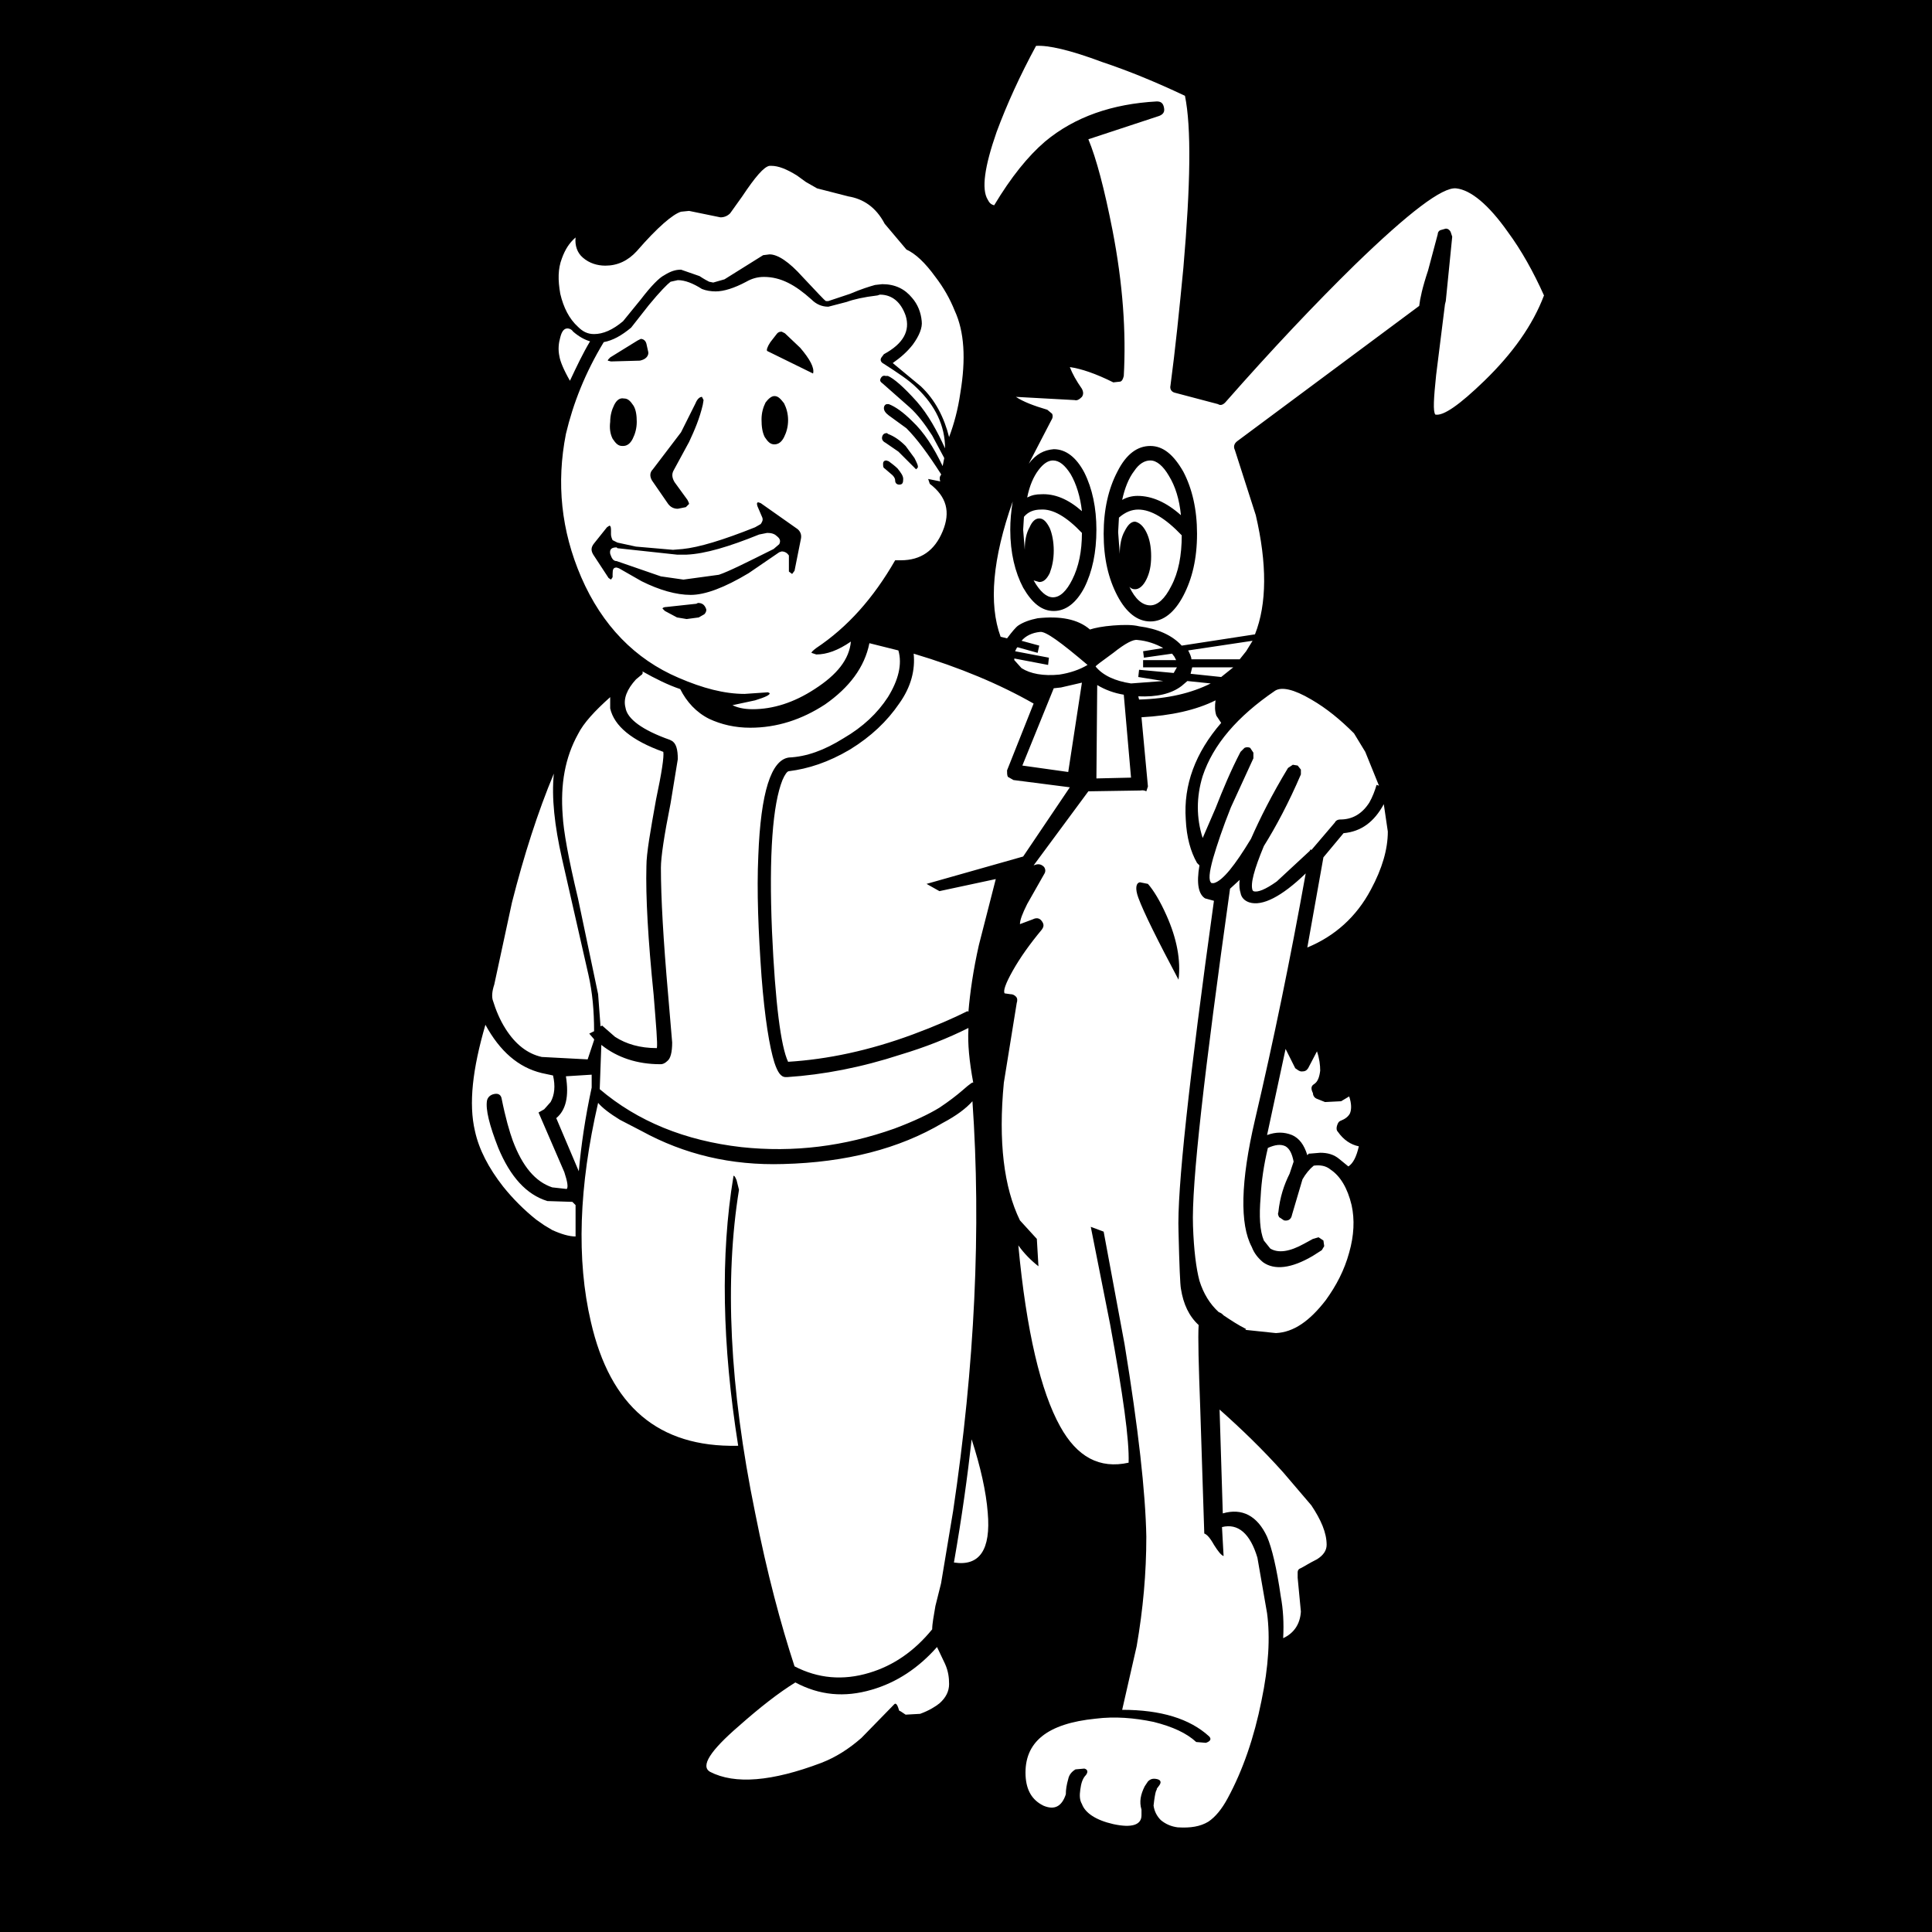 <?xml version="1.0" encoding="utf-8"?>
<!-- Generator: Adobe Illustrator 25.4.1, SVG Export Plug-In . SVG Version: 6.00 Build 0)  -->
<svg version="1.1" id="AnimalFriend_x2C_PerkClip_x5F_1e67f" image-rendering="auto"
	 xmlns="http://www.w3.org/2000/svg" xmlns:xlink="http://www.w3.org/1999/xlink" x="0px" y="0px" viewBox="0 0 240 240"
	 style="enable-background:new 0 0 240 240;" xml:space="preserve">
<style type="text/css">
	.st0{fill:#FFFFFF;}
</style>
<g>
	<rect width="240" height="240"/>
	<path class="st0" d="M117.4,206.7l-1-2.1c-2.3,2.6-5,4.4-8.1,5.3c-3.4,1-6.5,0.7-9.5-0.9c-2.1,1.3-4.4,3.1-7,5.4
		c-3.6,3.1-4.8,5-3.6,5.7c3.1,1.6,7.7,1.2,13.8-1.1c1.8-0.7,3.4-1.7,5-3.1l4.1-4.2c0.2-0.2,0.4,0.1,0.6,0.8l0.2,0.1l0.6,0.4l1.8-0.1
		c1.1-0.4,1.9-0.9,2.4-1.3c0.8-0.7,1.2-1.5,1.2-2.4C117.9,208.4,117.8,207.6,117.4,206.7 M120.7,178.8c-0.5,4.5-1.2,9.6-2.2,15.3
		c3.2,0.5,4.6-1.6,4.2-6.2C122.5,185.3,121.8,182.2,120.7,178.8 M77,139.1c-1.3-0.8-2.2-1.5-2.7-2.1c-2.4,10.4-2.7,19.5-0.9,27.2
		c2.4,10.5,8.4,15.6,18.2,15.4l0.1,0c-2-12.6-2.2-23.7-0.6-33.4c0-0.3,0.2-0.1,0.4,0.4l0.3,1.2c-1.8,11.1-1.2,24.5,2,40.1
		c1.5,7.6,3.2,13.9,4.9,19.1c2.9,1.5,6,1.8,9.3,0.8c3-0.9,5.6-2.7,7.8-5.4c0-0.7,0.2-1.7,0.4-2.9l0.7-2.8l1.5-9
		c2.7-18.1,3.5-35.1,2.4-50.9c-0.8,0.9-2,1.8-3.7,2.7c-5.4,3.2-12,4.9-19.8,5.1c-6.5,0.2-12.3-1.2-17.6-4.1L77,139.1 M73.5,135.1
		v-1.6l-3.2,0.2c0.4,2.5,0,4.2-1.2,5.2l2.8,6.6C72.2,142.2,72.7,138.8,73.5,135.1 M60.3,127.3c-1.6,5.5-2.1,9.8-1.3,13.2
		c0.5,2.3,1.7,4.6,3.5,6.9c1.2,1.5,2.6,2.9,4.1,4.1l1,0.7l1,0.6c1.1,0.5,2.1,0.8,2.9,0.8v-3.9l-0.1-0.1l-0.3-0.3l-3.1-0.1
		c-2.6-0.8-4.6-3-6.1-6.6c-1.1-2.8-1.6-4.8-1.4-5.9c0.1-0.4,0.4-0.7,0.9-0.8c0.5-0.1,0.8,0.1,0.9,0.5c0.5,2.5,1,4.2,1.4,5.3
		c1.2,3.2,2.8,5.1,4.9,5.8l1.8,0.2c0.2-0.2,0.1-0.9-0.3-2.1l-3.2-7.4l0.7-0.4l0.8-0.9c0.5-0.9,0.6-2,0.3-3.3l-1.4-0.3
		C64.4,132.6,62.1,130.6,60.3,127.3 M63.6,112.1l-2.2,10.2c-0.3,0.9-0.3,1.5-0.2,1.9c0.4,1.3,0.9,2.5,1.6,3.6
		c1.2,1.9,2.7,3.1,4.5,3.5l5.7,0.3l0.8-2.4v-0.1l-0.6-0.7l0.6-0.3c0-2.5-0.2-4.8-0.7-7l-3.3-14.5c-0.9-4-1.3-7.5-1-10.5
		C66.8,100.9,65.1,106.2,63.6,112.1 M75.8,86.6c-1.9,1.7-3.3,3.2-4,4.6c-1.6,2.9-2.2,6.2-1.9,10.1c0.1,1.9,0.7,5.3,1.9,10.3
		l2.5,11.9l0.3,4l0.2-0.1l1.6,1.4c1.4,0.9,3.1,1.4,5.2,1.4c0.1-0.6-0.1-2.8-0.4-6.6c-0.7-6.9-1-12.2-0.9-16c0-1.6,0.5-4.4,1.2-8.3
		c0.7-3.3,1-5.3,0.9-5.9c-3.9-1.4-6.1-3.2-6.6-5.4L75.8,86.6 M69.5,44.3c0.1,0.6,0.5,1.6,1.3,3c0.8-1.7,1.6-3.4,2.5-4.9
		c-0.7-0.2-1.4-0.6-2.1-1.2c-0.2-0.3-0.5-0.4-0.7-0.4c-0.4,0-0.7,0.3-0.9,1.1C69.4,42.6,69.3,43.4,69.5,44.3 M148.1,82.9L148.1,82.9
		l-0.2,0.8l3.8,0.4l1.5-1.2H148.1 M154.8,80.9l0.8-1.3l-8,1.2c0.2,0.4,0.4,0.8,0.4,1.1h6L154.8,80.9 M141.4,86.5l0.1,0.4
		c3.6-0.1,6.5-0.8,8.9-2l-2.9-0.3l-0.7,0.6C145.5,86.2,143.7,86.6,141.4,86.5 M141.6,98.2l-6.4,0.1l-6.8,9.2l0.3-0.1
		c0.4-0.1,0.7,0,1,0.3c0.2,0.3,0.2,0.6,0,0.9l-2.1,3.7c-0.6,1.2-0.9,2-0.9,2.5l1.6-0.6c0.4-0.2,0.8-0.2,1.1,0.2
		c0.3,0.4,0.3,0.7,0,1.1c-1.5,1.8-2.7,3.5-3.6,5.1c-0.9,1.6-1.2,2.5-1,2.8l0.7,0.1c0.3,0,0.5,0.1,0.7,0.3c0.2,0.2,0.2,0.5,0.1,0.8
		l-1.6,9.9c-0.7,7.3,0,13,2,17.1l2.1,2.3l0.2,3.4c-0.9-0.7-1.8-1.6-2.5-2.6c1,10.7,2.8,18.2,5.2,22.5c2.1,3.8,4.9,5.3,8.5,4.5
		c0.1-2.8-0.7-8.5-2.3-17.2l-2.4-12.1l1.6,0.6l2.6,14c1.7,10.4,2.6,18.4,2.7,23.9c0,4.5-0.4,9-1.2,13.6l-1.8,7.9
		c4.8,0,8.4,1.1,10.8,3.3c0.3,0.3,0.2,0.6-0.4,0.8l-1.2-0.1c-1.2-1.1-2.9-1.9-5.3-2.5c-2.4-0.5-4.8-0.7-7.2-0.4
		c-6,0.6-8.9,2.9-8.7,7.1c0.1,1.8,0.8,3,2.2,3.7c1.4,0.6,2.3,0.1,2.8-1.4c0-0.6,0.1-1.2,0.3-1.9c0.1-0.5,0.4-0.9,0.9-1.2l1.1-0.1
		c0.4,0.1,0.5,0.4,0.2,0.8c-0.4,0.4-0.6,1-0.7,1.8c-0.1,0.7-0.1,1.3,0.2,1.8c0.4,1.1,1.7,2,3.9,2.5c2.3,0.5,3.5,0.1,3.5-1.1v-0.7
		c-0.3-1-0.1-1.9,0.4-2.9l0.4-0.6c0.3-0.3,0.6-0.4,1.1-0.3c0.5,0.1,0.6,0.4,0.3,0.8l-0.3,0.4v0.1l-0.1,0.2c-0.1,0.3-0.2,0.9-0.3,1.8
		c0.1,0.7,0.4,1.3,0.9,1.8c0.6,0.5,1.3,0.8,2.1,0.9c1.6,0.1,2.8-0.1,3.8-0.7c0.9-0.6,1.7-1.6,2.4-2.9c1.9-3.5,3.3-7.6,4.2-12.1
		c0.9-4.3,1.1-7.9,0.7-10.9l-1.2-6.9c-0.9-3-2.4-4.3-4.4-3.8l0.2,3.6c-0.3-0.1-0.7-0.6-1.2-1.4c-0.5-0.9-0.9-1.3-1.2-1.4l-0.5-15.5
		c-0.2-5.4-0.3-8.9-0.2-10.4c-1.2-1.1-1.9-2.6-2.2-4.5c-0.1-0.5-0.2-2.9-0.3-7.1c-0.2-5.1,1.3-18.8,4.4-41.1l-1.1-0.3
		c-0.8-0.5-1.1-1.8-0.7-4.1l-0.3-0.3c-0.8-1.4-1.3-3.2-1.4-5.4c-0.3-4.3,1.2-8.3,4.4-12l-0.6-0.9c-0.2-0.6-0.2-1.2-0.1-1.9
		c-2.4,1.2-5.5,1.9-9.2,2.1l0.8,8.6l-0.2,0.6C142,98.1,141.8,98.2,141.6,98.2 M144.9,113.7c1.3,2.9,1.8,5.6,1.5,8
		c-2.6-4.9-4.3-8.3-5-10.2c-0.4-1.1-0.3-1.8,0.2-1.9l1,0.2C143.3,110.6,144.1,111.9,144.9,113.7 M126.9,79.6l2.2,0.6l-0.2,0.9
		l-2.5-0.7l-0.1,0.1l-0.2,0.4l4.2,0.8l-0.1,0.9l-4.2-0.8l0,0.2l0.9,1c1.1,0.7,2.7,1,4.7,0.8c1.3-0.2,2.5-0.6,3.5-1.2
		c-3.3-2.8-5.2-4.2-5.9-4.1C128.2,78.6,127.4,79,126.9,79.6 M139.6,86.3c-1.2-0.2-2.3-0.6-3.3-1.2l-0.1,11.6l4.3-0.1L139.6,86.3
		 M141.4,84.1l0.1-0.9l4.3,0.4l0.4-0.7h-4.2v-0.9h4.1l-0.2-0.4l-0.3-0.4l-3.5,0.5l-0.1-0.8l2.5-0.4c-0.9-0.5-2-0.9-3.2-1
		c-0.5-0.1-1.5,0.4-3,1.6c-1.5,1.1-2.2,1.6-2.2,1.7c0.9,1.1,2.4,1.8,4.4,2.1l4-0.3L141.4,84.1 M134.4,84.8l-2.6,0.6l-0.9,0.1
		l-3.9,9.6l5.7,0.8L134.4,84.8 M127.9,65.5c0.3-0.7,0.7-1.1,1.2-1.1c0.5,0,0.9,0.4,1.3,1.2c0.3,0.7,0.5,1.7,0.5,2.8s-0.2,2-0.5,2.8
		c-0.4,0.8-0.8,1.1-1.3,1.1l-0.7-0.2c0.8,1.4,1.6,2.1,2.4,2.1c0.9,0,1.7-0.8,2.4-2.2c0.8-1.6,1.2-3.5,1.2-5.8c-1.9-2-3.6-3-5.1-2.9
		c-0.9,0-1.6,0.3-2.1,0.9l-0.1,1.6l0.2,2.5C127.3,67.1,127.5,66.2,127.9,65.5 M130.8,57.2c-0.6,0-1.2,0.4-1.8,1.2s-1.1,1.9-1.4,3.4
		c0.6-0.3,1.1-0.4,1.7-0.4c1.7-0.1,3.4,0.6,5.1,2.1c-0.2-1.8-0.7-3.4-1.4-4.6C132.3,57.8,131.6,57.2,130.8,57.2 M98,95.8
		c-0.2,0-0.5,0.4-0.8,1.1c-1.2,3-1.7,9.2-1.3,18.8c0.4,8.9,1.1,14.3,2,16.2c4.9-0.3,10.1-1.4,15.5-3.4c2.7-1,5-2,6.8-2.9l0.1,0.1
		c0.2-2.4,0.6-5.2,1.3-8.3l2.1-8.2l-7,1.5l-1.6-0.9l12-3.4l5.8-8.6l-7-0.9l-0.7-0.4c-0.1-0.2-0.1-0.5-0.1-0.8l3.3-8.3
		c-4.2-2.4-9.2-4.5-14.9-6.2c0.2,2-0.3,4.1-1.8,6.2c-1.5,2.2-3.5,4.1-6.1,5.7C102.9,94.7,100.4,95.5,98,95.8 M83.2,91.9l0.2,0.1
		c0.6,0.3,0.8,1.1,0.8,2.3l-0.9,5.5c-0.8,4-1.2,6.7-1.2,8c0,3.7,0.3,9,0.9,15.8l0.5,5.9c0,1.2-0.2,2-0.6,2.3
		c-0.3,0.3-0.6,0.4-0.8,0.4h-0.1c-2.8,0-5.3-0.8-7.3-2.4l-0.2,5.5c4.7,4,10.6,6.4,17.6,7.2c6.5,0.7,12.8-0.1,19-2.3
		c2.4-0.9,4.3-1.8,5.6-2.6c1.2-0.8,2.1-1.5,2.8-2.1l0.7-0.6c0.4-0.3,0.6-0.5,0.7-0.4c-0.5-2.7-0.7-4.9-0.6-6.6v-0.2
		c-2.6,1.3-5.4,2.4-8.4,3.3c-4.9,1.6-9.6,2.5-14.1,2.8h-0.2c-0.6,0-1-0.6-1.4-1.8c-0.6-1.9-1.2-5.5-1.6-10.7
		c-0.4-5.6-0.6-10.6-0.4-15c0.3-7.9,1.6-11.9,3.8-12.2c2.2-0.1,4.4-0.9,6.8-2.4c2.4-1.4,4.2-3.1,5.5-5.1c1.3-2.1,1.8-4.1,1.3-5.8
		l-3.6-0.9c-0.6,3-2.5,5.5-5.5,7.6c-2.9,1.9-6,2.9-9.3,2.9c-1.9,0-3.6-0.4-5.1-1.1c-1.6-0.8-2.8-2.1-3.6-3.7
		c-1.5-0.5-3.1-1.3-4.7-2.2c0.1,0.2,0,0.4-0.2,0.5l-0.6,0.5c-1.1,1.2-1.6,2.4-1.3,3.5C77.9,89.3,79.8,90.7,83.2,91.9 M94.9,34.4
		c-0.8,0-1.5,0.2-2.2,0.6c-1.5,0.8-2.8,1.2-3.8,1.2c-0.6,0-1.2-0.1-1.7-0.3c-1.1-0.7-2.1-1.1-3-1.1l-0.9,0.2
		c-0.4,0.3-1.3,1.2-2.7,2.9l-2.2,2.8c-1.2,1-2.3,1.6-3.4,1.8c-2.3,3.8-3.8,7.6-4.7,11.4c-1.2,6.1-0.6,12,1.9,17.8
		c2.6,6,6.7,10.2,12.1,12.5c3,1.3,5.7,2,8.2,2l2.9-0.2l0.2,0.1c0.1,0.2-0.5,0.5-1.8,0.9L91,87.6l-0.2-0.1c0.7,0.4,1.6,0.6,2.7,0.6
		c2.5,0,5.1-0.8,7.7-2.5c2.8-1.8,4.3-3.7,4.5-5.9c-1.6,1.1-3,1.6-4.3,1.6l-0.6-0.2c0-0.1,0.2-0.3,0.6-0.6c3.9-2.6,7.1-6.2,9.8-10.9
		h0.7c2.5,0,4.2-1.2,5.2-3.6c1-2.4,0.5-4.3-1.6-5.9l-0.2-0.6l1.5,0.3c-0.1-0.3-0.1-0.6,0.1-0.8v-0.1c-1.6-2.5-3-4.4-4.3-5.7
		l-2.2-1.6c-0.4-0.3-0.6-0.6-0.6-0.9c0-0.3,0.2-0.5,0.4-0.5l0.2,0c0.8,0.3,1.8,1,2.9,2.1c1.5,1.4,2.7,3.3,3.8,5.6l0.2-1l-1.5-2.8
		c-0.9-1.4-1.8-2.6-2.8-3.5l-3.4-3c-0.3-0.2-0.3-0.4-0.2-0.6c0.1-0.2,0.3-0.4,0.6-0.3l0.3,0c0.7,0.3,1.9,1.3,3.6,3.2
		c1.4,1.6,2.5,3.6,3.5,5.8c0-2.8-1.2-5.3-3.5-7.5c-1-1-2.4-1.9-4.1-3c-0.4-0.2-0.5-0.5-0.3-0.8l0.3-0.4c2.4-1.3,3.3-2.9,2.7-4.8
		c-0.6-1.7-1.7-2.6-3.2-2.6l-0.3,0.1c-1.7,0.2-3,0.5-3.8,0.8l-2.3,0.6c-0.8,0-1.5-0.3-2.1-0.9C98.8,35.4,97,34.4,94.9,34.4
		 M95.7,42.5l0.7-0.9c0.2-0.3,0.4-0.4,0.7-0.4l0.4,0.2l1.9,1.8c1.2,1.4,1.8,2.5,1.6,3.2l-5.7-2.8C95.2,43.5,95.3,43.1,95.7,42.5
		 M96.2,49.2L96.2,49.2c0.5,0,0.8,0.4,1.2,0.9c0.3,0.6,0.5,1.3,0.5,2.1c0,0.8-0.2,1.5-0.5,2.1c-0.3,0.6-0.7,0.9-1.2,0.9
		c-0.5,0-0.8-0.3-1.2-0.9c-0.3-0.6-0.4-1.3-0.4-2.2c0-0.8,0.2-1.5,0.5-2.1C95.4,49.6,95.8,49.2,96.2,49.2 M112.2,59.5
		c0,0.5-0.1,0.7-0.5,0.7c-0.3,0-0.5-0.2-0.5-0.5c0-0.3-0.2-0.6-0.6-0.9l-0.7-0.6c-0.2-0.1-0.2-0.3-0.2-0.6c0-0.3,0.2-0.4,0.4-0.4
		l0.3,0.1c0.4,0.3,0.8,0.6,1.1,0.9C111.9,58.7,112.2,59.1,112.2,59.5 M113.8,58.3l-2.2-2.2L110,55c-0.4-0.2-0.5-0.5-0.4-0.8
		c0.1-0.3,0.3-0.4,0.6-0.4l0.1,0.1c0.8,0.3,1.5,0.8,2.2,1.5l1.1,1.5c0.3,0.6,0.5,1,0.4,1.2L113.8,58.3 M85.6,54.9l-1.9,3.5
		c-0.3,0.5-0.2,1,0.1,1.5l1.6,2.2c0.1,0.2,0.2,0.4,0.2,0.5l-0.4,0.4l-1,0.2c-0.5,0-0.9-0.2-1.2-0.6l-2-2.9c-0.3-0.5-0.3-1,0.1-1.4
		l3.5-4.6l1.8-3.6c0.2-0.5,0.5-0.8,0.8-0.8l0.2,0.4l-0.1,0.6C86.9,52,86.3,53.4,85.6,54.9 M85.8,73.9L85.8,73.9
		c-1.8,0-3.9-0.6-6.1-1.7l-2.8-1.6l-0.3-0.1c-0.4,0-0.5,0.2-0.5,0.8v0.4L75.9,72l-0.3-0.2l-1.9-2.9c-0.3-0.5-0.3-0.9,0.1-1.4l1.6-2
		l0.3-0.2c0.1,0,0.2,0.1,0.2,0.5v0.6c0,0.2,0.1,0.5,0.2,0.7l0.6,0.3l2.3,0.5l4.6,0.4l1.2-0.1c2-0.2,5-1.1,9-2.7l0.7-0.4
		c0.2-0.3,0.3-0.5,0.2-0.8l-0.6-1.4c-0.1-0.3-0.1-0.5,0.1-0.5l0.3,0.1l4.4,3.1c0.5,0.3,0.7,0.8,0.6,1.3l-0.8,4l-0.3,0.4l-0.4-0.3v-2
		c-0.2-0.3-0.5-0.5-0.9-0.5l-0.3,0.1L93,71.2C90,73,87.6,73.9,85.8,73.9 M86.7,74.9c0.5,0,0.8,0.2,1,0.7c0.1,0.2,0,0.5-0.2,0.7
		l-0.7,0.4l-1.5,0.2l-1.2-0.2l-1.5-0.8l-0.3-0.3c0-0.1,0.2-0.2,0.5-0.2l3.7-0.4L86.7,74.9 M79.6,42.1c0.3,0,0.6,0.2,0.7,0.6l0.2,0.9
		c0.1,0.3,0,0.6-0.2,0.8c-0.2,0.2-0.4,0.3-0.8,0.4l-3.6,0.1l-0.4-0.1c0-0.1,0.1-0.2,0.3-0.4l3.4-2.1L79.6,42.1 M79.1,52.4
		c0,0.8-0.2,1.5-0.5,2.1c-0.3,0.6-0.7,0.9-1.2,0.9h-0.1c-0.5,0-0.8-0.3-1.2-0.9c-0.3-0.6-0.4-1.3-0.3-2.1c0-0.8,0.2-1.5,0.5-2.1
		c0.3-0.6,0.7-0.9,1.2-0.8c0.5,0,0.8,0.3,1.2,0.9C79,50.9,79.1,51.6,79.1,52.4 M82.1,71.6l2.8,0.4l4.4-0.6c1.2-0.4,3.4-1.5,6.8-3.2
		l0.7-0.6c0.2-0.4,0.1-0.7-0.3-1c-0.3-0.3-0.7-0.4-1.2-0.4l-1,0.2c-3.7,1.5-6.7,2.4-9,2.5h-1.2l-7.4-0.8l-0.1-0.1
		c-0.6,0-0.9,0.2-0.8,0.8c0.2,0.6,0.4,0.9,0.8,0.9L82.1,71.6 M105.4,24.4l-3.9-1l-1.4-0.8L99,21.8c-1.3-0.8-2.3-1.2-3.2-1.2h-0.2
		c-0.7,0.1-1.8,1.4-3.4,3.8l-1.5,2.1c-0.3,0.3-0.7,0.5-1.2,0.5l-3.9-0.8l-1,0.1c-1,0.3-2.9,1.9-5.5,4.9C78,32.4,76.7,33,75.2,33
		c-1,0-2-0.3-2.8-1c-0.7-0.6-1-1.5-0.9-2.5c-0.8,0.7-1.3,1.5-1.7,2.6c-0.5,1.3-0.5,2.7-0.2,4.4c0.4,1.7,1.1,3.1,2.2,4.1
		c0.6,0.6,1.2,0.9,2,0.9c1.1,0,2.3-0.5,3.6-1.6l2.2-2.7c1.3-1.7,2.3-2.7,2.9-3c0.8-0.5,1.4-0.7,2.1-0.7l2.3,0.8
		c0.6,0.4,1,0.6,1.2,0.7l0.5,0.1l1.4-0.4l4.8-3l0.8-0.1c1,0,2.4,0.9,4.1,2.8c1.8,1.9,2.7,2.9,2.9,3l0.3,0l2.7-0.9
		c1.4-0.6,2.4-0.9,3.1-1.1l0.9-0.1c1.6,0,2.8,0.6,3.7,1.7c0.7,0.8,1.1,1.8,1.2,2.9c0.1,0.8-0.3,1.8-1.1,2.9
		c-0.7,0.9-1.5,1.6-2.5,2.3l3.5,2.9c1.8,1.7,2.9,3.9,3.5,6.3c0.6-1.6,1.1-3.4,1.4-5.5c0.7-4.2,0.5-7.6-0.7-10.2
		c-0.6-1.5-1.4-2.9-2.4-4.2c-1.3-1.8-2.5-2.9-3.6-3.4l-2.7-3.2C108.8,25.7,107.2,24.7,105.4,24.4 M163.6,193.7
		c0.8-0.5,1.2-1.1,1.2-1.8c0-1.5-0.7-3.1-1.9-4.9l-3.5-4.1c-2.6-2.9-5.2-5.4-7.9-7.8l0.4,12.9c2.4-0.7,4.3,0.3,5.5,2.9
		c0.6,1.4,1.2,3.9,1.7,7.4c0.3,1.6,0.4,3.3,0.3,5.2c1.3-0.6,2.1-1.7,2.2-3.3l-0.4-4.2v-0.7c0-0.2,0.1-0.4,0.4-0.5
		C162,194.6,162.6,194.2,163.6,193.7 M165.3,145.3c-0.6-0.5-1.3-0.6-2.1-0.5c-0.5,0.4-1,1-1.4,1.7l-1.3,4.4c-0.1,0.6-0.5,0.8-1,0.7
		l-0.6-0.4c-0.1-0.2-0.2-0.4-0.1-0.6c0.2-1.9,0.7-3.4,1.4-4.8l0.5-1.5c-0.2-1-0.5-1.6-1-1.9c-0.6-0.3-1.3-0.2-2.2,0.2
		c-0.5,2.1-0.8,4.1-0.9,6.1c-0.2,2.4-0.1,4.2,0.4,5.4l0.8,1c1,0.6,2.4,0.4,4.2-0.6l1.1-0.6l0.7-0.2l0.6,0.4l0.1,0.7l-0.3,0.5
		l-1.1,0.7c-2.7,1.6-4.8,1.8-6.2,0.8c-0.6-0.5-1.1-1.1-1.4-1.9c-1.5-2.8-1.4-8.1,0.4-15.8c2.3-9.8,4.4-20,6.3-30.6
		c-3,2.9-5.4,4.1-7,3.6c-0.6-0.2-1-0.6-1.1-1.2c-0.1-0.3-0.2-0.9-0.1-1.6l-1.2,1.1c-3.2,22.8-4.8,36.7-4.6,41.9
		c0.1,3,0.4,5.3,0.8,6.8c0.5,1.6,1.3,2.9,2.4,3.9c0.3,0.1,0.4,0.2,0.6,0.4c0.9,0.6,1.8,1.2,2.8,1.7l-0.1,0.1l3.8,0.4
		c2.2-0.1,4.2-1.5,6.2-4.1c1.3-1.8,2.3-3.7,2.9-5.9c0.6-2.1,0.7-4.1,0.3-5.9C167.4,147.6,166.5,146.1,165.3,145.3 M163.2,134.7
		c0.5-0.3,0.7-0.9,0.8-1.7c0-0.7-0.1-1.5-0.4-2.4l-1.1,2.1c-0.2,0.3-0.4,0.4-0.8,0.4c-0.3,0-0.5-0.2-0.8-0.4l-1.2-2.4l-2.3,10.7
		c1.1-0.4,2.1-0.4,3.1,0c0.9,0.4,1.5,1.2,1.9,2.5l0.2-0.2l0.2,0l1.2-0.1c0.9,0,1.7,0.2,2.4,0.8l1.1,0.9c0.6-0.4,1-1.2,1.3-2.5
		c-1-0.2-1.9-0.8-2.6-1.8c-0.2-0.2-0.2-0.5-0.1-0.8c0.1-0.3,0.2-0.5,0.5-0.6c0.5-0.2,0.9-0.5,1.1-0.9c0.2-0.5,0.2-1.2-0.1-2.1
		l-1,0.6l-2,0.1l-1-0.4c-0.3-0.1-0.5-0.4-0.5-0.7C162.8,135.2,162.9,134.9,163.2,134.7 M171.9,99.9c-1.2,2.2-2.8,3.4-5,3.6l-2.5,3
		l-2,11.2c3.4-1.4,6.1-3.8,7.9-7.2c1.4-2.6,2.1-5,2.1-7.2L171.9,99.9 M169.6,93.4l-1.4-2.3c-1.7-1.7-3.4-3.1-5.3-4.2
		c-2.2-1.3-3.7-1.6-4.5-1.1c-4.7,3.2-7.7,6.7-9,10.6c-0.8,2.6-0.8,5.2,0,7.7l1.6-3.7c0.9-2.3,1.9-4.7,3.1-7l0.5-0.5
		c0.2-0.1,0.5-0.1,0.7,0l0.4,0.6v0.7l-2.8,6.1c-1,2.5-1.7,4.6-2.2,6.3c-0.5,1.8-0.6,2.8-0.2,3.1h0.3c1.1-0.3,2.6-2.2,4.6-5.5
		c1.1-2.5,2.6-5.5,4.6-8.8l0.6-0.4l0.6,0.1l0.4,0.5v0.6c-1.5,3.5-3.1,6.5-4.6,8.9c-1.2,2.9-1.7,4.7-1.4,5.5l0.1,0.1
		c0.5,0.2,1.5-0.2,2.9-1.2l4.1-3.8l0.1-0.2l0.1,0.1l2.9-3.4c0.1-0.2,0.3-0.4,0.7-0.4c1.5,0,2.7-0.7,3.6-2.1c0.4-0.7,0.7-1.5,0.9-2.2
		l0.3,0.1L169.6,93.4 M178.6,29.1c0-0.2,0.1-0.4,0.3-0.5l0.7-0.2c0.3,0,0.5,0.2,0.6,0.4l0.2,0.6l-0.8,8l-0.1,0.4l-1.1,8.8
		c-0.3,2.9-0.4,4.5-0.1,4.9c1,0.2,3-1.2,6.1-4.2c3.5-3.4,6-6.9,7.4-10.6c-1.3-2.9-2.8-5.6-4.5-7.9c-2.4-3.4-4.6-5.2-6.4-5.4
		c-1.7-0.2-5.9,3-12.6,9.5c-4.9,4.8-10.3,10.5-16.1,17.1c-0.3,0.3-0.6,0.4-0.9,0.2l-5.3-1.4c-0.5-0.1-0.7-0.5-0.6-0.9
		c0.6-4.5,1.1-9.4,1.6-14.6c0.9-10.4,1-17.5,0.2-21.4c-3.6-1.7-7-3.1-10.3-4.2c-4-1.5-6.7-2.1-8.2-2c-2,3.7-3.6,7.2-4.9,10.7
		c-1.5,4.3-1.9,7.1-1.1,8.4c0.2,0.4,0.4,0.6,0.8,0.7c2.1-3.5,4.2-6.1,6.3-7.9c3.7-3.1,8.4-4.7,13.9-5c0.5,0,0.8,0.2,0.9,0.8
		c0.1,0.5-0.1,0.8-0.6,1l-8.8,2.9c1,2.4,2,6.2,3,11.3c1.3,6.7,1.7,12.7,1.4,18.1c-0.1,0.4-0.2,0.6-0.4,0.7l-0.9,0.1
		c-2.2-1.1-4-1.7-5.4-1.9c0.3,0.8,0.8,1.7,1.5,2.7c0.2,0.4,0.2,0.7,0,1c-0.3,0.3-0.6,0.5-0.9,0.4l-7.3-0.4c0.9,0.6,2.2,1.1,3.9,1.6
		l0.6,0.5c0.1,0.2,0.1,0.5-0.1,0.8l-2.8,5.4c0.9-1.2,1.9-1.7,3.1-1.8c1.5,0,2.8,1,3.8,2.9c1,2,1.5,4.4,1.5,7.1
		c0,2.8-0.5,5.2-1.5,7.2c-1,1.9-2.3,2.9-3.8,2.9c-1.5,0-2.7-1-3.8-2.9c-1-1.9-1.6-4.3-1.6-7.2c0-1.1,0.1-2.3,0.3-3.5
		c-2.5,7.1-3,12.7-1.5,16.8l0.8,0.2c0.6-0.8,1.1-1.4,1.4-1.6c0.6-0.4,1.4-0.7,2.4-0.9c2.8-0.3,5,0.1,6.5,1.4
		c0.6-0.2,1.6-0.4,2.9-0.5c1.3-0.1,2.4-0.1,3.2,0.1c2.3,0.3,4.1,1.1,5.3,2.4l9.1-1.4c1.5-3.8,1.5-8.8,0.1-14.8l-2.6-8.1
		c-0.2-0.4-0.1-0.8,0.3-1.1l22.6-16.8c0.1-0.9,0.4-2.3,1.1-4.4L178.6,29.1 M142.9,55.4c1.6,0,2.9,1.1,4.1,3.2
		c1.1,2.1,1.7,4.7,1.7,7.7c0,3.1-0.6,5.6-1.7,7.7c-1.1,2.1-2.5,3.2-4.1,3.2c-1.6,0-3-1.1-4.1-3.2c-1.1-2.1-1.7-4.6-1.7-7.7
		c0-3,0.6-5.6,1.7-7.7C139.9,56.4,141.3,55.4,142.9,55.4 M142.4,66.1c0.4,0.8,0.6,1.8,0.6,3c0,1.2-0.2,2.1-0.6,2.9
		c-0.4,0.8-0.9,1.2-1.4,1.2c-0.3,0-0.5-0.1-0.7-0.3c0.7,1.5,1.6,2.3,2.6,2.3c0.9,0,1.8-0.8,2.6-2.4c0.9-1.7,1.3-3.8,1.3-6.3
		c-2-2.1-3.8-3.2-5.4-3.2c-0.8,0-1.6,0.3-2.4,1l-0.1,1.8l0.2,2.7c0-1.1,0.2-2.1,0.6-2.8c0.4-0.8,0.8-1.2,1.3-1.2
		C141.5,64.9,142,65.3,142.4,66.1 M145.2,59.1c-0.7-1.2-1.5-1.9-2.3-1.9c-0.7,0-1.4,0.4-2,1.3c-0.7,0.9-1.2,2.2-1.5,3.6
		c0.5-0.3,1.2-0.5,1.9-0.5c1.8,0,3.6,0.8,5.4,2.4C146.5,62,146,60.4,145.2,59.1z"/>
</g>
</svg>

